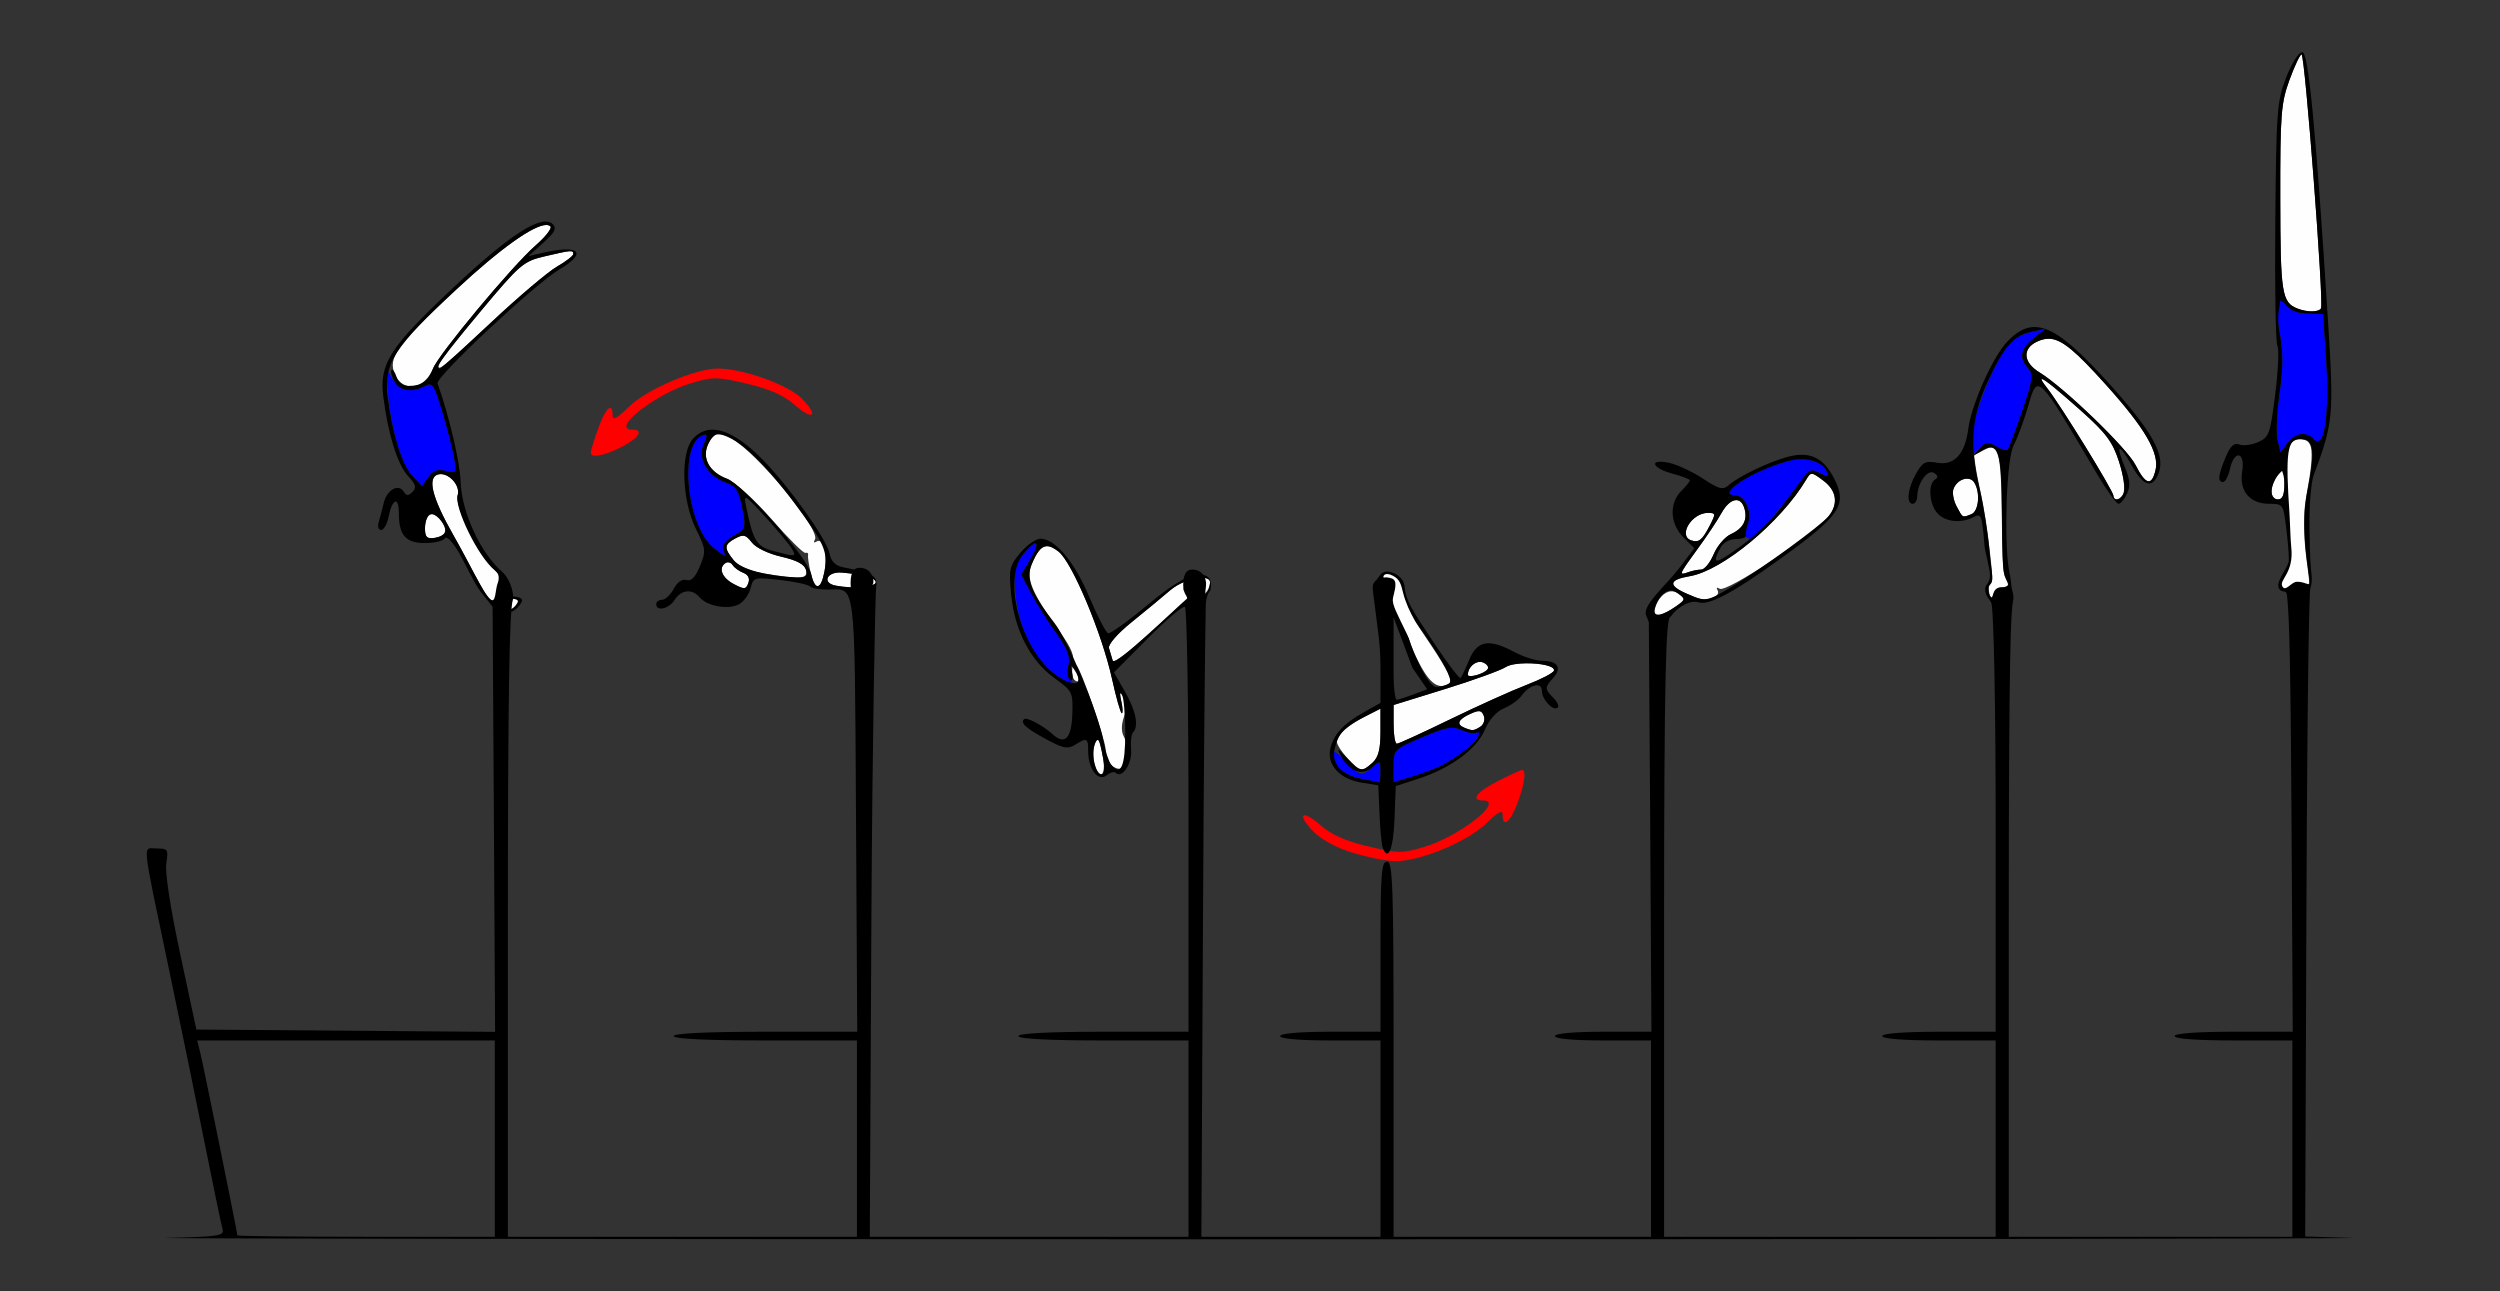 <?xml version="1.0" encoding="UTF-8" standalone="no"?>
<!-- Created with Inkscape (http://www.inkscape.org/) -->

<svg
   xmlns:dc="http://purl.org/dc/elements/1.1/"
   xmlns:cc="http://creativecommons.org/ns#"
   xmlns:rdf="http://www.w3.org/1999/02/22-rdf-syntax-ns#"
   xmlns:svg="http://www.w3.org/2000/svg"
   xmlns="http://www.w3.org/2000/svg"
   xmlns:sodipodi="http://sodipodi.sourceforge.net/DTD/sodipodi-0.dtd"
   xmlns:inkscape="http://www.inkscape.org/namespaces/inkscape"
   version="1.1"
   width="573"
   height="296"
   id="svg2"
   inkscape:version="0.91 r13725"
   sodipodi:docname="ub640102.svg">
  <rect width="100%" height="100%" fill="#333333" stroke="none"/>
  <sodipodi:namedview
     pagecolor="#bcbcbc"
     bordercolor="#666666"
     borderopacity="1"
     objecttolerance="10"
     gridtolerance="10"
     guidetolerance="10"
     inkscape:pageopacity="0"
     inkscape:pageshadow="2"
     inkscape:window-width="1528"
     inkscape:window-height="862"
     id="namedview11"
     showgrid="false"
     inkscape:zoom="1.5055328"
     inkscape:cx="305.17015"
     inkscape:cy="165.63905"
     inkscape:window-x="0"
     inkscape:window-y="0"
     inkscape:window-maximized="0"
     inkscape:current-layer="svg2" />
  <defs
     id="defs6" />
  <g
     id="g3368"
     transform="translate(1.0987258e-4,0.006)">
    <path
       style="color:#000000;clip-rule:nonzero;display:inline;overflow:visible;visibility:visible;opacity:1;isolation:auto;mix-blend-mode:normal;color-interpolation:sRGB;color-interpolation-filters:linearRGB;solid-color:#000000;solid-opacity:1;fill:#000000;fill-opacity:1;fill-rule:evenodd;stroke:none;stroke-width:3;stroke-linecap:round;stroke-linejoin:round;stroke-miterlimit:4;stroke-dasharray:none;stroke-dashoffset:0;stroke-opacity:1;color-rendering:auto;image-rendering:auto;shape-rendering:auto;text-rendering:auto;enable-background:accumulate"
       d="m 116.201,136.671 c 2.812,0 3.86,0.386 3.308,1.378 -0.551,0.992 -1.709,2.371 -3.198,2.316 -1.489,-0.055 -0.882,-3.474 -0.11,-3.694 z"
       id="path3352"
       inkscape:connector-curvature="0" />
    <path
       inkscape:connector-curvature="0"
       id="path3350"
       d="m 116.341,137.186 c 1.923,0 2.64,0.266 2.262,0.95 -0.377,0.684 -1.169,1.634 -2.187,1.596 -1.018,-0.038 -0.603,-2.395 -0.075,-2.547 z"
       style="color:#000000;clip-rule:nonzero;display:inline;overflow:visible;visibility:visible;opacity:1;isolation:auto;mix-blend-mode:normal;color-interpolation:sRGB;color-interpolation-filters:linearRGB;solid-color:#000000;solid-opacity:1;fill:#ffffff;fill-opacity:1;fill-rule:evenodd;stroke:none;stroke-width:3;stroke-linecap:round;stroke-linejoin:round;stroke-miterlimit:4;stroke-dasharray:none;stroke-dashoffset:0;stroke-opacity:1;color-rendering:auto;image-rendering:auto;shape-rendering:auto;text-rendering:auto;enable-background:accumulate" />
    <path
       style="fill:#fefefe"
       d="m 527.516,12.465 c -0.352,0 -1.6,2.635 -2.773,5.854 -1.935,5.306 -2.132,7.853 -2.104,27.25 0.032,21.754 0.347,23.748 3.969,25.156 2.235,0.869 4.817,0.845 5.369,-0.049 0.691,-1.119 -3.684,-58.211 -4.461,-58.211 z m -402.322,39.094 c -2.949,0.009 -10.563,5.433 -20.592,14.766 -13.772,12.816 -15.82,15.675 -14.035,19.592 1.872,4.109 6.823,3.272 8.693,-1.471 1.299,-3.295 18.138,-23.51 23.447,-28.148 2.309,-2.017 3.865,-4 3.459,-4.406 -0.224,-0.224 -0.551,-0.333 -0.973,-0.332 z m 5.227,6.021 c -0.881,0.072 -2.539,0.447 -5.641,1.178 -4.856,1.144 -5.636,1.816 -14.732,12.707 -5.283,6.325 -9.613,11.838 -9.623,12.25 -0.035,1.469 1.007,0.626 12.178,-9.855 6.217,-5.834 12.989,-11.571 15.047,-12.75 2.058,-1.179 3.746,-2.482 3.75,-2.895 0.005,-0.477 -0.098,-0.707 -0.979,-0.635 z m 339.389,20.055 c -0.952,-0.057 -1.866,0.178 -2.861,0.631 -3.481,1.586 -3.272,4.785 0.463,7.057 5.598,3.404 20.053,17.334 22.051,21.25 2.321,4.549 3.651,4.918 4.566,1.27 0.992,-3.952 -2.319,-9.659 -11.533,-19.877 -6.642,-7.366 -9.829,-10.159 -12.686,-10.33 z m -1.74,9.234 c -0.413,-0.093 -0.017,0.621 1.18,2.135 3.011,3.81 15.158,23.552 15.158,24.637 0,0.454 0.401,0.824 0.893,0.824 1.911,0 2.059,-3.476 0.371,-8.693 -1.466,-4.531 -2.948,-6.51 -8.764,-11.701 -5.215,-4.654 -8.15,-7.047 -8.838,-7.201 z M 164.574,99.559 c -0.986,0.06 -1.614,0.788 -2.293,2.279 -1.459,3.202 0.237,6.23 4.482,8.004 1.807,0.755 6.381,4.916 10.164,9.248 3.783,4.332 7.237,7.763 7.678,7.625 0.44,-0.138 0.714,0.087 0.609,0.5 -0.105,0.412 0.157,2.212 0.58,4 0.998,4.212 2.353,4.143 3.16,-0.162 0.755,-4.025 -0.235,-7.899 -1.775,-6.947 -0.632,0.39 -0.795,0.204 -0.393,-0.447 1.367,-2.212 -13.521,-20.23 -19.064,-23.072 -1.397,-0.716 -2.381,-1.074 -3.148,-1.027 z m 362.484,1.131 c -1.181,0.05 -2.322,0.713 -2.69,2.25 -0.352,1.468 -0.343,5.448 -0.133,9.17 0.103,1.827 0.29,4.771 0.379,6.506 0.089,1.735 0.07,4.148 0.173,5.755 0.236,3.676 0.27,4.694 -0.767,6.709 -0.403,0.784 -1.261,2.369 -1.261,2.591 0,0.457 0.541,1.325 1.373,1.522 0.793,0.188 3.536,-0.667 4.228,-0.859 1.054,-0.293 1.056,-0.304 0.58,-3.855 -0.662,-4.946 -0.817,-6.918 -0.812,-10.422 0.004,-3.51 0.099,-4.403 0.982,-9.299 0.771,-4.273 0.931,-7.531 0.426,-8.672 -0.41,-0.926 -0.854,-1.24 -1.947,-1.373 -0.186,-0.023 -0.363,-0.03 -0.531,-0.023 z m -70.635,1.904 c -0.148,-0.021 -0.303,-0.018 -0.463,0.01 -0.236,0.04 -0.904,0.335 -1.482,0.654 -0.579,0.319 -1.272,0.695 -1.541,0.834 -0.438,0.227 -0.484,0.29 -0.441,0.615 0.41,3.149 0.587,4.128 1.506,8.348 0.69,3.169 1.491,8.176 1.879,11.742 0.098,0.904 0.299,2.674 0.445,3.934 0.146,1.259 0.267,2.827 0.268,3.482 10e-4,1.169 -0.004,1.2 -0.379,1.666 -0.323,0.402 -0.381,0.57 -0.381,1.098 7.7e-4,0.736 0.186,1.482 0.438,1.766 0.247,0.278 0.338,0.187 0.549,-0.539 0.316,-1.086 0.931,-1.601 1.914,-1.602 0.661,-9.7e-4 1.306,-0.214 1.447,-0.479 0.101,-0.189 0.035,-0.432 -0.344,-1.258 -0.258,-0.563 -0.526,-1.365 -0.594,-1.785 -0.219,-1.361 -0.344,-4.855 -0.416,-11.625 -0.119,-11.27 -0.38,-14.457 -1.314,-16.068 -0.265,-0.457 -0.645,-0.731 -1.09,-0.793 z m 66.723,5.158 c -0.22,0.061 -0.554,0.472 -1.07,1.154 -0.808,1.068 -1.469,2.755 -1.469,3.75 0,0.995 0.675,1.809 1.5,1.809 1.072,0 1.491,-1.069 1.469,-3.75 -0.019,-2.196 -0.064,-3.065 -0.43,-2.963 z m -107.818,0.842 c -0.513,-0.031 -0.814,0.43 -1.365,1.355 -5.808,9.751 -19.187,20.842 -26.666,22.105 -4.815,0.814 -5.05,2.119 -0.717,4.002 3.787,1.646 4.074,1.688 6.162,0.887 0.867,-0.333 1.285,-1.077 0.928,-1.654 -0.371,-0.601 -0.17,-0.754 0.469,-0.359 1.566,0.968 21.224,-12.1 24.941,-16.58 2.324,-2.8 1.899,-5.902 -1.117,-8.156 -1.397,-1.044 -2.122,-1.568 -2.635,-1.6 z m -314.361,0.062 c -0.146,0.003 -0.289,0.019 -0.432,0.049 -2.731,0.569 -1.577,5.282 3.445,14.068 2.575,4.505 4.747,8.829 5.402,9.945 0.415,0.707 2.37,4.823 3.58,5.092 0.939,0.209 1.1,-3.352 1.848,-3.355 l 0.719,-1.422 -0.912,-1.182 c -3.884,-3.061 -10.57,-15.678 -9.723,-18.348 0.659,-2.077 -1.744,-4.895 -3.928,-4.848 z m 349.789,1.045 c -1.161,0.043 -2.467,0.905 -3.006,2.309 -0.336,0.875 -0.025,2.686 0.691,4.023 1.47,2.747 1.268,2.636 3.383,1.824 1.715,-0.658 2.114,-5.004 0.668,-7.287 -0.395,-0.624 -1.04,-0.895 -1.736,-0.869 z m -52.857,4.922 c -1.043,0.03 -2.29,1.061 -3.365,3.004 -0.937,1.693 -3.391,5.373 -5.453,8.18 -2.062,2.806 -3.75,5.295 -3.75,5.529 0,0.235 0.712,0.154 1.582,-0.18 0.87,-0.334 2.214,-0.607 2.986,-0.607 0.773,0 2.063,-1.574 2.867,-3.498 0.804,-1.924 2.584,-4.009 3.957,-4.635 2.87,-1.308 3.908,-3.344 3.062,-6.008 -0.389,-1.227 -1.076,-1.809 -1.887,-1.785 z m -6.471,2.926 c -3.67,0 -6.856,5.202 -3.848,6.281 1.757,0.63 2.546,0.014 4.283,-3.346 1.43,-2.765 1.405,-2.936 -0.436,-2.936 z m -292.377,0.303 c -0.949,0.016 -1.645,1.178 -1.645,3.242 0,2.008 0.435,2.447 2.172,2.191 2.716,-0.4 3.168,-1.782 1.361,-4.17 -0.658,-0.87 -1.319,-1.273 -1.889,-1.264 z m 71.141,4.936 c -0.441,0.023 -0.949,0.23 -1.629,0.594 -2.613,1.398 -2.679,2.218 -0.406,5.021 1.116,1.376 3.563,2.462 6.75,2.994 8.665,1.446 10.376,1.31 9.83,-0.777 -0.332,-1.27 -2.095,-2.214 -5.656,-3.029 -3.014,-0.69 -5.839,-2.057 -6.768,-3.273 -0.838,-1.097 -1.386,-1.568 -2.121,-1.529 z m 69.711,2.389 c -1.288,0.05 -2.292,1.381 -3.465,4.213 -1.337,3.229 5.5e-4,6.405 6.523,15.496 2.731,3.807 3.394,5.541 2.93,7.656 -0.356,1.622 -0.127,3.028 0.564,3.455 0.83,0.513 0.954,0.035 0.434,-1.656 -0.402,-1.306 -0.476,-2.139 -0.164,-1.85 1.113,1.033 6.682,17.154 6.682,19.344 0,1.227 0.546,2.776 1.213,3.443 0.667,0.667 1.679,1.06 2.25,0.873 1.416,-0.464 1.881,-5.247 0.713,-7.334 -0.603,-1.078 -0.598,-2.714 0.016,-4.473 0.654,-1.876 0.615,-3.356 -0.125,-4.576 -0.909,-1.499 -0.99,-1.34 -0.473,0.947 0.342,1.512 0.395,2.75 0.115,2.75 -0.279,0 -1.275,-3.487 -2.211,-7.75 -2.311,-10.52 -9.148,-26.828 -12.279,-29.291 -1.076,-0.846 -1.95,-1.278 -2.723,-1.248 z m -73.15,3.695 c -0.145,0.014 -0.286,0.058 -0.414,0.137 -1.78,1.1 -0.915,3.403 1.818,4.842 2.466,1.298 2.813,1.275 3.361,-0.219 0.39,-1.061 -0.027,-1.912 -1.148,-2.346 -0.968,-0.374 -2.06,-1.168 -2.43,-1.766 -0.277,-0.448 -0.751,-0.689 -1.188,-0.648 z m 25.635,2.336 c -2.99,0.033 -3.938,2.425 -0.848,3.016 4.405,0.842 9.189,0.208 9.189,-0.768 0,-1.03 -2.866,-1.776 -7.717,-2.223 -0.217,-0.02 -0.426,-0.028 -0.625,-0.025 z m 82.9,1.221 c -2.029,0.074 -5.107,1.156 -7.096,2.871 -1.807,1.558 -5.789,4.849 -8.848,7.314 -3.192,2.572 -5.394,5.094 -5.17,5.918 0.215,0.789 0.598,2.081 0.852,2.871 0.525,1.638 15.657,-13.208 17.502,-14.293 1.121,-0.659 1.566,-0.951 2.941,-0.951 1.375,0 1.877,-2.143 1.877,-2.693 0,-0.763 -0.841,-1.081 -2.059,-1.037 z m 107.764,3.092 c -1.606,0.063 -3.161,1.746 -3.766,4.059 -0.627,2.397 1.775,1.548 4.881,-0.627 2.166,-1.517 2.189,-1.665 0.475,-2.918 -0.514,-0.376 -1.054,-0.535 -1.59,-0.514 z m -60.314,5.586 c -0.309,-0.019 -0.472,0.345 -0.604,0.98 -0.265,1.283 0.81,5.054 2.389,8.379 2.747,5.786 4.932,7.894 7.615,6.189 0.85,-0.54 -0.328,-3.045 -4.086,-8.709 -3.257,-4.908 -4.635,-6.798 -5.314,-6.84 z m 16.559,10.59 c -1.364,-0.059 -2.836,1.335 -2.873,2.926 -0.021,0.907 3.888,-0.192 4.562,-1.283 0.301,-0.487 -0.2,-1.174 -1.115,-1.525 -0.186,-0.071 -0.379,-0.109 -0.574,-0.117 z m 10.533,0.322 c -1.941,0.018 -3.805,0.287 -4.725,0.875 -1.208,0.772 -7.485,3.041 -13.947,5.043 l -11.75,3.641 0,4.445 c 0,2.444 0.338,4.441 0.75,4.436 0.412,-0.005 5.925,-2.528 12.25,-5.605 6.325,-3.077 14.183,-6.619 17.461,-7.871 3.278,-1.252 6.106,-2.716 6.285,-3.254 0.356,-1.068 -3.09,-1.739 -6.324,-1.709 z m -33.422,10.396 -3.25,1.646 c -4.14,2.097 -6.75,4.384 -6.75,5.914 0,0.659 1.104,2.388 2.453,3.844 2.879,3.106 3.301,3.18 5.719,0.992 1.339,-1.212 1.828,-3.092 1.828,-7.025 z m 22.705,0.582 c -0.46,-0.064 -1.121,0.158 -2.172,0.637 -2.77,1.262 -3.225,2.386 -1.283,3.17 1.831,0.739 2.112,0.72 3.646,-0.252 0.768,-0.486 1.12,-1.601 0.783,-2.479 -0.254,-0.662 -0.514,-1.012 -0.975,-1.076 z m -87.613,6.447 c -0.68,0.181 -1.18,3.53 -0.68,5.523 1.023,4.074 2.766,2.983 2,-1.252 -0.373,-2.062 -0.832,-3.926 -1.021,-4.143 -0.102,-0.117 -0.202,-0.155 -0.299,-0.129 z"
       id="path2997"
       inkscape:connector-curvature="0"
       sodipodi:nodetypes="sssssssssssssssscsscssssssssscsssssssssscsssssscsscssscsscsscscssccscsccsssccccssccssssccscscsssscccssscccsccssssccssscsssscsssscsssccssssssccssssscsssccssssscccssccccsscscsscsssscsssssscssssscccsssccssssscccssssccsscssssscsssscs" />
    <path
       d="m 309.869,195.399 c -3.696,-1.151 -7.158,-3.049 -8.927,-4.896 -3.902,-4.073 -2.469,-5.064 1.845,-1.276 2.403,2.11 5.683,3.554 10.821,4.766 6.876,1.621 7.741,1.628 12.835,0.106 8.135,-2.431 18.519,-10.633 13.463,-10.633 -2.965,0 -1.408,-2.013 3.467,-4.483 2.732,-1.384 5.207,-2.517 5.5,-2.517 1.018,0 0.524,3.457 -1.103,7.717 -1.665,4.359 -3.364,5.663 -3.364,2.58 0,-1.257 -0.983,-0.745 -3.75,1.954 -4.341,4.233 -15.424,8.796 -21.023,8.656 -2.05,-0.051 -6.444,-0.939 -9.764,-1.973 z M 135.401,103.715 c -0.003,-0.412 0.761,-2.888 1.698,-5.5 1.707,-4.762 3.307,-6.236 3.307,-3.047 0,1.257 0.983,0.745 3.75,-1.954 4.079,-3.978 15.213,-8.749 20.415,-8.749 5.778,0 16.252,3.782 19.307,6.971 3.896,4.067 2.456,5.051 -1.853,1.268 -2.403,-2.11 -5.683,-3.554 -10.821,-4.766 -6.876,-1.621 -7.741,-1.628 -12.835,-0.106 -8.135,2.431 -18.519,10.633 -13.463,10.633 2.745,0 1.549,1.934 -2.46,3.98 -4.054,2.068 -7.036,2.606 -7.045,1.27 z"
       id="path2993"
       style="fill:#fe0000"
       inkscape:connector-curvature="0" />
    <path
       d="m 311.988,178.48 c -3.901,-0.752 -6.582,-3.119 -6.582,-5.812 0,-0.831 1.197,-0.133 2.901,1.691 3.348,3.584 3.797,3.688 6.27,1.451 1.728,-1.564 1.829,-1.509 1.829,1 0,1.46 -0.113,2.603 -0.25,2.54 -0.138,-0.063 -2.013,-0.455 -4.168,-0.87 z m 7.418,-2.963 c 0,-3.671 0.141,-3.812 6.554,-6.538 5.522,-2.347 6.952,-2.605 9.075,-1.637 1.386,0.632 2.932,0.894 3.434,0.584 2.127,-1.314 -0.395,2.407 -2.862,4.225 -3.914,2.883 -6.736,4.27 -11.755,5.781 l -4.446,1.338 z m -77.362,-20.783 c -4.992,-3.552 -8.57,-10.704 -9.29,-18.569 -0.491,-5.372 -0.276,-6.567 1.615,-8.95 3.131,-3.946 4.348,-3.392 1.849,0.843 l -2.12,3.593 2.15,4.157 c 1.182,2.286 3.753,6.382 5.713,9.102 2.628,3.647 3.405,5.575 2.961,7.346 -0.331,1.32 -0.078,3.032 0.563,3.805 1.711,2.062 0.86,1.734 -3.441,-1.327 z M 163.695,125.693 c -6.384,-4.989 -8.237,-24.102 -2.52,-25.989 1.004,-0.331 1.026,0.115 0.108,2.13 -1.468,3.222 0.897,7.308 5.075,8.764 2.315,0.807 2.969,1.812 3.749,5.755 0.918,4.644 0.862,4.825 -1.981,6.457 -1.873,1.075 -2.72,2.214 -2.355,3.167 0.709,1.847 0.638,1.838 -2.077,-0.284 z m 236.337,-2.776 c -0.347,-0.347 -0.151,-1.529 0.436,-2.627 1.315,-2.457 -0.348,-6.742 -2.617,-6.742 -4.827,0 3.552,-5.555 11.809,-7.829 4.155,-1.144 8.114,-0.061 9.092,2.487 0.434,1.131 0.129,1.172 -1.644,0.223 -1.855,-0.993 -2.406,-0.839 -3.728,1.041 -3.596,5.116 -11.184,14.078 -11.92,14.078 -0.438,0 -1.081,-0.284 -1.428,-0.631 z M 94.512,109.078 c -2.54,-2.704 -4.8,-10.375 -5.63,-19.113 -0.556,-5.846 -0.53,-5.929 1.009,-3.25 1.655,2.881 4.273,3.485 7.536,1.739 1.702,-0.911 2.1,-0.301 4.022,6.151 1.173,3.939 2.381,8.693 2.685,10.565 0.525,3.232 0.426,3.371 -1.975,2.768 -1.886,-0.473 -2.894,-0.11 -3.976,1.435 l -1.449,2.069 z M 451.971,99.427 c 0.769,-6.089 6.097,-18.556 9.032,-21.134 1.047,-0.92 3.254,-1.963 4.904,-2.318 l 3,-0.646 -2.75,2.152 c -3.061,2.395 -3.467,4.535 -1.312,6.916 1.259,1.391 1.088,2.619 -1.368,9.863 -1.543,4.551 -3.046,8.515 -3.34,8.81 -0.294,0.294 -1.453,-0.039 -2.576,-0.74 -1.734,-1.083 -2.361,-0.986 -4.16,0.642 l -2.118,1.917 z m 70.054,1.561 c -0.382,-1.52 -0.183,-6.378 0.442,-10.795 0.857,-6.058 0.849,-9.588 -0.033,-14.374 -1.241,-6.735 -0.672,-8.894 1.546,-5.862 0.848,1.159 2.674,1.876 4.908,1.927 l 3.558,0.081 0.692,10.117 c 0.691,10.094 0.051,17.907 -1.546,18.894 -0.464,0.287 -1.156,0.475 -1.501,-0.084 -1.075,-1.739 -4.297,-1.528 -5.869,0.717 l -1.502,2.144 -0.694,-2.765 z"
       id="path2991"
       style="fill:#0000fe"
       inkscape:connector-curvature="0"
       sodipodi:nodetypes="ssssscssssssscssssscssscssssssssscssssssscsssssssscsssscsssssscscsssscssssccc" />
    <path
       style="fill:#000000"
       d="m 527.655,11.965 c -0.812,0 -2.393,2.494 -3.672,5.795 -2.103,5.428 -2.259,7.516 -2.488,33.057 -0.134,14.994 0.084,27.793 0.486,28.443 0.402,0.65 0.178,5.614 -0.498,11.029 -1.148,9.198 -1.405,9.923 -3.912,11.033 -1.476,0.653 -3.423,0.904 -4.328,0.557 -1.216,-0.467 -2.036,0.302 -3.141,2.945 -1.721,4.119 -1.876,5.641 -0.574,5.641 0.506,0 1.218,-1.35 1.58,-3 0.976,-4.444 3.531,-3.967 2.803,0.523 -0.736,4.533 1.711,7.477 6.213,7.477 3.12,0 3.222,0.14 3.836,5.25 0.347,2.888 0.636,5.615 0.641,7.568 0.005,1.952 -3.603,5.339 -2.03,6.912 0.649,0.649 1.449,-0.043 1.597,1.181 0.587,4.84 0.853,18.743 1.032,49.638 l 0.293,50.451 -13.543,0 c -8.362,0 -13.543,0.383 -13.543,1 0,0.617 5.167,1 13.5,1 l 13.5,0 0,22.5 0,22.5 -32.5,0 -32.5,0 0,-71.777 c 0,-63.974 0.503,-71.414 0.967,-73.839 0.348,-1.819 -0.287,-2.093 -0.409,-3.972 -0.084,-1.296 -0.377,-2.353 -0.581,-3.653 -1.018,-6.488 -0.58,-24.939 1.181,-28.259 0.875,-1.65 2.355,-5.653 3.287,-8.895 2.184,-7.594 2.067,-7.708 15.834,15.645 2.189,3.712 4.38,6.75 4.871,6.75 0.491,0 1.371,-1.05 1.955,-2.332 0.808,-1.773 0.679,-3.246 -0.535,-6.152 -2.221,-5.316 -1.269,-5.51 1.592,-0.324 2.738,4.963 4.874,5.492 6.26,1.551 1.433,-4.076 -1.672,-9.53 -11.781,-20.699 C 476.713,80.51 472.367,76.649 468.812,75.4 l -2.656,2.08 c -3.061,2.395 -3.467,4.535 -1.312,6.916 1.259,1.391 1.089,2.619 -1.367,9.863 -1.543,4.551 -3.046,8.514 -3.34,8.809 -0.294,0.294 -1.473,-0.049 -2.617,-0.764 -1.781,-1.112 -2.336,-1.036 -3.848,0.541 -1.702,1.775 -1.685,1.794 0.459,0.506 4.005,-2.406 4.665,-0.269 4.746,15.354 0.042,8.19 0.14,11.758 0.62,13.338 0.408,1.156 1.308,1.923 0.456,2.384 -0.809,0.428 -1.717,-0.081 -2.487,0.657 -0.71,0.681 -0.657,1.995 -0.972,1.938 -0.664,-0.119 -0.945,-2.46 -0.64,-2.765 1.365,-1.365 0.636,-2.179 0.177,-7.542 -0.364,-4.263 -1.406,-10.9 -2.314,-14.75 -2.402,-10.177 -1.886,-16.397 2.062,-24.873 3.702,-7.947 5.725,-10.169 10.127,-11.117 l 2.809,-0.605 c -3.238,-1.097 -5.826,-0.019 -8.65,2.93 -3.314,3.459 -8.231,14.46 -8.938,19.994 -0.74,5.802 -3.229,8.485 -7.189,7.75 -2.611,-0.485 -3.274,-0.136 -4.781,2.512 -1.927,3.385 -2.31,6.91 -0.75,6.91 0.55,0 1.016,-0.787 1.035,-1.75 0.062,-3.058 2.355,-6.244 3.834,-5.33 0.939,0.58 1.011,1.036 0.238,1.514 -1.66,1.026 -1.333,5.661 0.547,7.738 1.82,2.011 5.453,2.376 8.326,0.838 1.705,-0.912 1.9,-0.383 2.48,6.75 0.105,1.291 1.269,5.103 1.231,6.753 -0.047,1.995 -1.295,1.846 -1.079,3.455 0.194,1.447 1.259,2.127 1.433,2.888 0.534,2.346 0.955,23.977 0.955,50.588 l 0,47.557 -13,0 c -8,0 -13,0.385 -13,1 0,0.615 5,1 13,1 l 13,0 0,22.5 0,22.5 -38,0 -38,0 0,-71 c 0,-59.327 0.483,-70.277 1.365,-71 0.481,-0.394 0.474,-0.847 1.92,-1.985 1.7,-1.338 3.348,-1.841 4.664,-1.424 2.341,0.743 7.852,-2.187 18.475,-9.828 13.969,-10.048 15.643,-12.517 12.574,-18.533 -2.492,-4.885 -5.691,-6.366 -10.744,-4.977 -4.418,1.215 -11.111,4.435 -13.408,6.447 -1.365,1.196 -2.177,0.991 -6,-1.51 -2.432,-1.591 -5.884,-3.2 -7.672,-3.578 -4.757,-1.006 -4.098,1.165 0.75,2.471 2.2,0.592 4,1.285 4,1.539 0,0.254 -0.9,1.361 -2,2.461 -2.801,2.801 -2.576,7.516 0.506,10.598 l 2.506,2.506 -3.572,4.682 c -2.893,3.789 -7.822,7.865 -7.586,10.376 l 0.722,1.875 0.301,42.831 0.301,51.049 -11.051,0 c -6.701,0 -11.051,0.394 -11.051,1 0,0.606 4.333,1 11,1 l 11,0 0,22.5 0,22.5 -29.5,0 -29.5,0 0,-43 c 0,-37.556 -0.19,-43 -1.5,-43 -1.282,0 -1.5,2.833 -1.5,19.5 l 0,19.5 -11.5,0 c -7,0 -11.5,0.391 -11.5,1 0,0.609 4.5,1 11.5,1 l 11.5,0 0,22.5 0,22.5 -20.525,0 -20.525,0 0.371,-73.25 c 0.165,-32.583 0.426,-61.11 0.637,-71.557 0.05,-2.47 1.078,-3.371 1.078,-3.371 0.335,-2.073 -0.037,-3.373 -2.186,-3.623 -1.978,-0.23 -5.519,1.363 -11.939,6.73 -4.625,3.867 -8.828,6.901 -9.338,6.742 -0.51,-0.159 -2.432,-3.863 -4.271,-8.23 -3.43,-8.144 -7.855,-13.441 -11.229,-13.441 -1.042,0 -3.115,1.452 -4.607,3.225 -2.501,2.972 -2.667,3.71 -2.131,9.449 0.767,8.213 4.42,15.308 9.912,19.252 4.177,3 4.286,3.222 4.119,8.328 -0.181,5.538 -1.751,7.112 -4.533,4.547 -2.166,-1.996 -5.968,-3.997 -6.529,-3.436 -0.89,0.89 0.431,2.079 5.125,4.619 3.86,2.089 4.907,2.288 6.568,1.25 2.764,-1.726 3.004,-1.6 3.004,1.574 0,4.002 2.336,6.988 4.234,5.412 0.798,-0.662 1.735,-0.917 2.084,-0.568 1.432,1.432 3.796,-2.105 3.523,-5.271 -0.155,-1.8 0.041,-3.598 0.438,-3.994 1.378,-1.378 0.682,-4.913 -1.836,-9.318 l -2.535,-4.432 7.723,-7.768 c 4.247,-4.272 8.092,-7.54 8.545,-7.26 0.453,0.28 0.824,22.307 0.824,48.949 l 0,48.441 -19.5,0 c -12.333,0 -19.5,0.368 -19.5,1 0,0.632 7.167,1 19.5,1 l 19.5,0 0,22.5 0,22.5 -36.525,0 -36.525,0 0.371,-73.25 c 0.204,-40.288 0.875,-74.385 1.098,-75.736 0.418,-2.54 -0.917,-3.14 -7.541,-4.463 -1.863,-0.372 -2.789,-1.324 -3.199,-3.287 -0.668,-3.201 -8.914,-14.802 -14.994,-21.094 -7.082,-7.329 -12.665,-9.063 -16.279,-5.059 -2.896,3.209 -2.537,14.117 0.68,20.615 2.304,4.655 2.354,5.121 0.926,8.582 -1.048,2.538 -1.992,3.508 -3.084,3.164 -0.979,-0.308 -2.084,0.454 -2.92,2.016 -0.739,1.381 -1.944,2.512 -2.676,2.512 -0.732,0 -1.33,0.45 -1.33,1 0,1.763 2.941,1.068 4.232,-1 1.464,-2.344 4.028,-2.597 5.715,-0.564 1.683,2.028 6.561,2.9 8.982,1.604 1.126,-0.602 2.338,-2.26 2.695,-3.682 0.634,-2.527 0.785,-2.569 6.762,-1.902 3.362,0.375 6.503,1.064 6.98,1.531 0.477,0.467 2.23,0.642 3.971,0.66 6.386,0.068 6.133,-3.703 6.447,51.316 l 0.285,50.037 -21.035,0 c -13.357,0 -21.035,0.365 -21.035,1 0,0.635 7.667,1 21,1 l 21,0 0,22.5 0,22.5 -40,0 -40,0 0,-71.35 c 0,-50.944 0.326,-72.29 1.143,-74.631 0.354,-1.014 -0.468,-4.685 -2.432,-6.398 -5.009,-4.371 -9.315,-13.711 -9.545,-20.701 -0.147,-4.466 -2.552,-14.731 -5.279,-22.525 -0.507,-1.45 22.368,-22.852 27.906,-26.109 6.531,-3.841 4.692,-5.76 -3.682,-3.842 l -3.389,0.777 3.389,-3.043 c 2.644,-2.374 3.125,-3.311 2.189,-4.26 -2.395,-2.429 -9.704,2.225 -22.787,14.51 -14.681,13.785 -17.012,17.427 -16.055,25.088 1.062,8.501 3.274,15.573 5.67,18.123 1.775,1.889 1.987,2.646 1.016,3.617 -0.971,0.971 -1.392,0.962 -2.016,-0.047 -1.193,-1.93 -3.866,-0.408 -4.586,2.613 -0.351,1.473 -0.872,3.465 -1.158,4.428 -0.286,0.963 -0.029,1.75 0.572,1.75 0.601,0 1.365,-1.358 1.697,-3.02 0.831,-4.155 2.346,-4.783 2.346,-0.973 0,5.171 1.558,6.992 5.977,6.992 2.148,0 4.209,-0.491 4.58,-1.092 0.39,-0.631 1.742,0.741 3.201,3.25 1.389,2.388 3.653,7.291 4.969,8.941 l 2.773,3.48 0.285,47.498 0.285,49.949 -34.234,-0.264 -34.234,-0.264 -3.717,-17.379 c -2.265,-10.593 -3.503,-18.696 -3.17,-20.75 0.51,-3.145 0.363,-3.371 -2.215,-3.371 -3.269,0 -3.567,-2.83 2.996,28.5 2.535,12.1 6.182,29.875 8.105,39.5 1.923,9.625 3.726,18.274 4.006,19.221 0.46,1.556 -0.762,1.75 -12.799,2.031 -7.319,0.171 104.816,0.315 249.191,0.318 144.375,0.003 257.651,-0.139 251.725,-0.316 l -10.775,-0.322 0.275,-73.312 c 0.234,-62.304 0.745,-72.721 0.817,-74.65 0.031,-0.824 0.604,-1.376 0.348,-3.905 -0.175,-1.725 -0.353,-2.571 -0.467,-10.682 -0.069,-4.946 0.37,-10.318 0.975,-11.938 4.461,-11.949 4.636,-13.75 3.34,-34.33 -2.877,-45.686 -4.603,-63.169 -5.988,-62.615 z m -58.94,63.404 c 0.033,0.011 0.065,0.02 0.098,0.031 l 0.094,-0.072 z m 58.801,-62.904 c 0.777,0 5.152,57.092 4.461,58.211 -0.553,0.894 -3.134,0.918 -5.369,0.049 -3.621,-1.408 -3.936,-3.402 -3.969,-25.156 -0.029,-19.397 0.169,-21.944 2.104,-27.25 1.174,-3.219 2.421,-5.854 2.773,-5.854 z m -402.323,39.094 c 0.421,-0.001 0.748,0.108 0.973,0.332 0.406,0.406 -1.15,2.389 -3.459,4.406 -5.309,4.639 -22.148,24.854 -23.447,28.148 -1.165,2.953 -2.592,3.983 -5.537,4.004 -1.339,0.009 -2.436,-0.785 -2.84,-2.059 -0.362,-1.141 -0.879,-1.855 -1.148,-1.586 -0.269,0.269 0.013,1.427 0.627,2.574 1.206,2.254 4.052,2.688 7.064,1.076 1.702,-0.911 2.1,-0.302 4.021,6.15 1.173,3.939 2.382,8.693 2.686,10.564 0.525,3.232 0.426,3.372 -1.975,2.77 -1.886,-0.473 -2.893,-0.111 -3.975,1.434 l -1.449,2.07 -2.223,-2.365 c -2.375,-2.528 -4.587,-9.621 -5.646,-18.098 -0.955,-7.647 1.363,-11.28 15.729,-24.648 10.035,-9.339 17.651,-14.765 20.6,-14.773 z m 5.227,6.021 c 0.881,-0.072 0.984,0.158 0.979,0.635 -0.004,0.412 -1.692,1.716 -3.75,2.895 -2.058,1.179 -8.83,6.916 -15.047,12.75 -6.217,5.834 -11.505,10.605 -11.75,10.605 -1.334,0 0.487,-2.573 9.195,-13 9.097,-10.891 9.877,-11.563 14.732,-12.707 3.102,-0.731 4.76,-1.106 5.641,-1.178 z m 391.967,11.037 c -0.367,-0.037 0.899,0.392 1.592,1.34 0.848,1.159 2.672,1.877 4.906,1.928 l 3.559,0.08 0.693,10.117 c 0.692,10.094 0.051,17.907 -1.547,18.895 -0.464,0.287 -1.127,0.065 -1.473,-0.494 -0.345,-0.559 -1.475,-1.018 -2.512,-1.018 -1.036,0 -2.561,0.965 -3.387,2.145 l -1.502,2.143 -0.693,-2.764 c -0.381,-1.521 -0.183,-6.378 0.441,-10.795 0.857,-6.058 0.849,-9.589 -0.033,-14.375 -0.853,-4.63 0.763,-7.12 -0.045,-7.201 z m -52.579,9.018 c 2.857,0.171 6.044,2.964 12.686,10.33 9.214,10.218 12.525,15.925 11.533,19.877 -0.916,3.649 -2.245,3.28 -4.566,-1.27 -1.998,-3.916 -16.453,-17.846 -22.051,-21.25 -3.735,-2.272 -3.944,-5.47 -0.463,-7.057 0.995,-0.453 1.909,-0.688 2.861,-0.631 z m -1.74,9.234 c 0.688,0.155 3.623,2.547 8.838,7.201 5.816,5.191 7.298,7.17 8.764,11.701 0.971,3 1.486,6.183 1.145,7.074 -0.642,1.673 -2.408,2.256 -2.408,0.795 0,-1.084 -12.147,-20.827 -15.158,-24.637 -1.197,-1.514 -1.593,-2.227 -1.18,-2.135 z M 164.451,99.465 c 3.705,0 10.139,5.776 17.605,15.801 6.885,9.244 7.758,11.21 6.93,15.623 -0.806,4.298 -2.189,4.634 -3.045,0.738 -0.862,-3.924 -15.619,-20.647 -19.377,-21.957 -3.942,-1.374 -5.733,-4.649 -4.283,-7.832 0.595,-1.305 1.572,-2.373 2.17,-2.373 z m -2.705,0.148 c 0.387,0.08 0.226,0.709 -0.463,2.221 -1.468,3.222 0.899,7.309 5.076,8.766 2.315,0.807 2.968,1.81 3.748,5.754 0.918,4.644 0.863,4.825 -1.98,6.457 -1.873,1.075 -2.719,2.215 -2.354,3.168 0.709,1.847 0.637,1.837 -2.078,-0.285 -6.384,-4.989 -8.237,-24.102 -2.52,-25.988 0.251,-0.083 0.441,-0.119 0.57,-0.092 z m 365.524,0.982 c 0.206,0.006 0.425,0.026 0.656,0.059 2.461,0.35 2.656,3.187 0.852,12.311 -1.425,7.203 -0.035,15.403 0.309,18.006 0.125,0.943 0.321,2.258 0.321,2.675 0,0.754 -1.28,-0.409 -3.022,-0.305 -1.244,0.075 -2.541,2.334 -3.253,1.106 -0.902,-1.553 2.69,-3.024 2.023,-8.998 -0.198,-1.773 -0.261,-5.545 -0.392,-7.485 -0.961,-14.2 -0.59,-17.452 2.506,-17.369 z m -114.572,4.671 c 2.912,-0.059 5.321,1.028 6.055,2.939 0.433,1.128 0.13,1.172 -1.627,0.232 -1.819,-0.974 -2.409,-0.827 -3.729,0.93 -0.862,1.147 -3.126,4.189 -5.031,6.76 -1.905,2.57 -5.823,6.416 -8.707,8.547 -6.576,4.858 -7.539,5.006 -5.293,0.809 0.594,-1.109 2.087,-1.936 3.5,-1.936 1.356,0 2.377,-0.338 2.268,-0.75 -0.109,-0.412 0.14,-1.744 0.555,-2.961 0.89,-2.614 -0.8,-6.289 -2.893,-6.289 -4.776,0 3.667,-5.571 11.865,-7.828 1.039,-0.286 2.066,-0.434 3.037,-0.453 z m 110.449,2.485 c -0.38,0 0.411,0.767 0.43,2.963 0.023,2.681 -0.396,3.75 -1.469,3.75 -1.916,0 -1.933,-3.044 -0.031,-5.559 0.516,-0.682 1.298,-1.154 1.07,-1.154 z m -107.818,0.841 c 0.513,0.031 1.236,0.555 2.633,1.6 3.017,2.255 3.443,5.358 1.119,8.158 -1.753,2.113 -15.139,11.889 -21.668,15.826 -6.305,3.802 -6.38,3.816 -10.832,1.881 -4.333,-1.883 -4.098,-3.19 0.717,-4.004 7.479,-1.264 20.856,-12.355 26.664,-22.105 0.551,-0.925 0.854,-1.387 1.367,-1.355 z m -314.362,0.064 c 2.184,-0.048 4.587,2.771 3.928,4.848 -0.847,2.67 4.664,14.171 8.549,17.232 1.043,0.738 1.025,1.987 0.547,3.166 -0.442,1.227 -0.359,4.437 -1.535,3.5 -1.711,-1.363 -4.903,-8.38 -8.475,-14.629 -5.022,-8.786 -6.176,-13.5 -3.445,-14.068 0.143,-0.03 0.286,-0.046 0.432,-0.049 z m 349.789,1.045 c 0.696,-0.026 1.341,0.245 1.736,0.869 1.446,2.283 1.047,6.629 -0.668,7.287 -2.115,0.812 -1.913,0.923 -3.383,-1.824 -0.716,-1.338 -1.027,-3.149 -0.691,-4.023 0.539,-1.404 1.845,-2.266 3.006,-2.309 z m -279.744,4.438 c 0.481,0.096 1.73,1.415 4.396,4.326 2.771,3.025 5.494,6.287 6.053,7.25 1.126,1.942 1.004,1.958 -4.256,0.559 -3.808,-1.013 -4.613,-2.346 -6.227,-10.309 -0.25,-1.235 -0.341,-1.901 0.033,-1.826 z m 226.885,0.483 c 0.811,-0.024 1.499,0.558 1.889,1.785 0.846,2.664 -0.192,4.7 -3.062,6.008 -1.373,0.626 -3.153,2.711 -3.957,4.635 -0.804,1.924 -2.095,3.498 -2.867,3.498 -0.773,0 -2.116,0.274 -2.986,0.607 -2.237,0.859 -2.046,0.385 2.168,-5.348 2.062,-2.806 4.516,-6.489 5.453,-8.182 1.075,-1.943 2.321,-2.974 3.363,-3.004 z m -6.469,2.926 c 1.84,0 1.865,0.172 0.436,2.938 -1.737,3.36 -2.526,3.974 -4.283,3.344 -3.009,-1.079 0.178,-6.281 3.848,-6.281 z m -292.442,0.274 c 1.335,0.144 3.461,2.776 3.059,4.143 -0.162,0.55 -1.272,1.145 -2.467,1.32 -1.737,0.256 -2.172,-0.183 -2.172,-2.191 0,-1.381 0.48,-2.807 1.066,-3.17 0.149,-0.092 0.323,-0.122 0.514,-0.102 z m 71.205,4.965 c 0.735,-0.039 1.283,0.432 2.121,1.529 0.928,1.216 3.754,2.583 6.768,3.273 3.561,0.815 5.324,1.759 5.656,3.029 0.385,1.47 -0.058,1.822 -2.174,1.729 -6.936,-0.307 -12.747,-1.899 -14.406,-3.945 -2.273,-2.804 -2.206,-3.623 0.406,-5.021 0.68,-0.364 1.188,-0.57 1.629,-0.594 z m 67.037,1.764 c 0.625,-0.093 0.396,1.126 -1.01,3.508 l -2.121,3.594 2.15,4.156 c 1.182,2.286 3.745,6.37 5.695,9.076 2.748,3.812 3.413,5.538 2.947,7.656 -0.33,1.504 -0.168,3.002 0.363,3.33 0.557,0.344 0.764,-0.356 0.49,-1.654 -0.436,-2.063 -0.377,-2.096 0.697,-0.404 2.073,3.264 -0.396,3.77 -4.42,0.906 -7.822,-5.566 -12.297,-21.65 -7.652,-27.504 1.37,-1.727 2.373,-2.592 2.859,-2.664 z m 2.674,0.625 c 0.773,-0.03 1.647,0.402 2.723,1.248 3.132,2.463 9.969,18.771 12.279,29.291 0.936,4.263 1.932,7.75 2.211,7.75 0.279,0 0.22,-1.238 -0.131,-2.75 -0.351,-1.512 -0.289,-2.229 0.141,-1.594 0.429,0.635 0.781,4.646 0.781,8.914 0,7.662 -1.029,9.969 -3.219,7.213 -0.561,-0.706 -1.338,-3.043 -1.727,-5.193 -1.171,-6.49 -8.09,-23.212 -11.285,-27.277 -5.263,-6.696 -6.597,-10.105 -5.24,-13.381 1.175,-2.836 2.179,-4.17 3.467,-4.221 z m -73.15,3.695 c 0.436,-0.041 0.911,0.2 1.188,0.648 0.369,0.598 1.462,1.392 2.43,1.766 1.121,0.433 1.538,1.284 1.148,2.346 -0.548,1.493 -0.895,1.517 -3.361,0.219 -2.734,-1.439 -3.598,-3.742 -1.818,-4.842 0.128,-0.079 0.269,-0.123 0.414,-0.137 z m 148.85,3.912 c -1.397,1.397 -1.057,1.254 -0.461,6.379 0.574,4.936 1.266,8.156 1.266,14.146 l 0,7.789 -3.803,2.137 c -4.696,2.639 -6.851,4.967 -7.682,8.295 -0.91,3.647 2.14,7.033 7.047,7.826 l 3.938,0.637 0.273,6.486 c 0.151,3.568 0.474,7.049 0.719,7.736 1.208,3.394 2.453,0.458 2.715,-6.4 l 0.293,-7.65 5.236,-1.705 c 7.374,-2.4 13.318,-6.788 15.189,-11.217 0.964,-2.28 2.655,-4.176 4.363,-4.889 1.534,-0.64 3.334,-1.919 4,-2.842 1.915,-2.656 4.711,-3.33 4.711,-1.137 0,1.99 2.666,4.758 3.643,3.781 0.327,-0.327 -0.133,-1.324 -1.023,-2.215 -2.008,-2.008 -2.01,-2.387 -0.021,-4.584 2.045,-2.26 1.029,-3.893 -2.422,-3.893 -1.488,0 -4.385,-0.9 -6.438,-2 -5.862,-3.142 -8.555,-2.688 -10.395,1.75 -0.855,2.062 -1.745,3.952 -1.979,4.197 -0.233,0.245 -2.912,-3.23 -6.078,-8 -5.257,-7.921 -6.488,-9.795 -6.773,-13.033 -0.189,-2.14 -2.652,-3.525 -4.261,-3.37 -1.285,0.186 -1.466,1.142 -2.058,1.775 z m -123.215,-1.576 c 0.199,-0.002 0.408,0.005 0.625,0.025 4.85,0.447 7.717,1.192 7.717,2.223 0,0.976 -4.784,1.609 -9.189,0.768 -3.09,-0.59 -2.142,-2.982 0.848,-3.016 z m 125.488,0.365 c 0.335,-0.015 0.79,0.086 1.385,0.395 1.585,0.822 1.819,1.879 2.348,3.992 0.528,2.114 1.586,4.402 2.701,6.34 0.027,0.046 0.09,0.148 0.119,0.197 0.838,1.09 1.979,2.749 3.617,5.215 3.762,5.662 4.942,8.403 4.092,8.943 -0.677,0.43 -2.003,0.787 -2.947,0.795 -1.664,0.015 -5.018,-6.785 -6.443,-11.584 -2.612,-5.394 -3.72,-7.331 -3.486,-8.732 0.235,-1.409 1.351,-4.05 -0.293,-4.578 -1.644,-0.528 -1.879,0.057 -1.879,-0.354 0,-0.257 0.228,-0.604 0.787,-0.629 z m -42.588,0.855 c 1.218,-0.044 2.059,0.274 2.059,1.037 0,0.55 -0.295,2.486 -1.463,2.984 -0.606,0.259 -2.803,-1.272 -3.518,-1.201 -0.777,0.077 -0.056,1.75 -0.336,1.984 -2.408,2.016 -16.478,15.808 -17.004,14.17 -0.254,-0.79 -0.637,-2.082 -0.852,-2.871 -0.224,-0.824 1.978,-3.346 5.17,-5.918 3.059,-2.465 7.041,-5.756 8.848,-7.314 1.989,-1.715 5.066,-2.798 7.096,-2.871 z m 107.538,2.911 c 0.563,-0.002 1.174,0.226 1.816,0.695 1.714,1.253 1.691,1.399 -0.475,2.916 -3.105,2.175 -5.509,2.775 -4.882,0.378 0.554,-2.119 2.302,-3.985 3.54,-3.989 z m -63.418,6.144 4.322,11.588 3.383,4.895 -3.102,1.174 c -1.707,0.646 -3.441,1.208 -3.854,1.25 -0.412,0.042 -0.75,-2.662 -0.75,-6.01 z m 19.889,10.213 c 0.195,0.008 0.388,0.046 0.574,0.117 0.915,0.351 1.417,1.038 1.115,1.525 -0.674,1.091 -4.584,2.191 -4.562,1.283 0.037,-1.591 1.509,-2.985 2.873,-2.926 z m 10.533,0.322 c 3.234,-0.03 6.68,0.641 6.324,1.709 -0.179,0.538 -3.007,2.002 -6.285,3.254 -3.278,1.252 -11.136,4.794 -17.461,7.871 -6.325,3.078 -11.838,5.6 -12.25,5.605 -0.412,0.005 -0.75,-1.991 -0.75,-4.436 l 0,-4.445 11.75,-3.641 c 6.463,-2.002 12.739,-4.271 13.947,-5.043 0.92,-0.588 2.784,-0.857 4.725,-0.875 z m -33.422,10.406 0,5.365 c 0,3.928 -0.489,5.81 -1.828,7.021 -2.426,2.196 -2.829,2.12 -5.859,-1.096 -2.146,-2.277 -2.392,-2.365 -1.43,-0.521 1.887,3.616 4.928,4.754 7.201,2.697 1.843,-1.668 1.916,-1.633 1.916,0.92 0,1.46 -0.113,2.602 -0.25,2.539 -0.138,-0.063 -2.013,-0.454 -4.168,-0.869 -4.661,-0.898 -6.922,-3.518 -6.047,-7.01 0.853,-3.404 2.179,-4.819 6.648,-7.1 z m 22.705,0.572 c 0.46,0.064 0.721,0.415 0.975,1.076 0.337,0.877 -0.016,1.992 -0.783,2.479 -1.534,0.972 -1.815,0.991 -3.646,0.252 -1.942,-0.784 -1.487,-1.908 1.283,-3.17 1.051,-0.479 1.712,-0.701 2.172,-0.637 z m -6.424,3.82 c 0.854,-0.027 1.551,0.163 2.348,0.525 1.386,0.632 2.931,0.895 3.434,0.584 0.502,-0.311 0.672,0.066 0.377,0.836 -0.57,1.485 -4.42,4.569 -8.244,6.605 -1.267,0.675 -4.305,1.829 -6.75,2.564 l -4.445,1.338 0,-3.752 c 0,-3.671 0.142,-3.812 6.555,-6.537 3.451,-1.467 5.304,-2.118 6.727,-2.164 z m -81.088,2.783 c 0.377,0.023 0.707,1.284 1.219,4.115 0.423,2.338 0.292,3.75 -0.348,3.75 -1.337,0 -2.46,-4.525 -1.648,-6.641 0.309,-0.806 0.551,-1.238 0.777,-1.225 z m -206.41,68.865 34.107,0 34.109,0 0,22.5 0,22.5 -29.5,0 c -16.225,0 -29.5,-0.144 -29.5,-0.32 0,-0.639 -7.849,-39.252 -8.523,-41.93 z"
       id="path2989"
       inkscape:connector-curvature="0"
       sodipodi:nodetypes="csssscssssssscssscssscccccsssssssssssssccsssssssccssssssccssssssssssssssscssscccccssssssssssssssccccccssscccccssscssscccccsscssssssssssssssccsscccsscssscccccsssssssssssssssssscscssscccccssssssccssssssssssssssscccccccsssssssccssssssscsccsssssssssssssssssscccssssssssssssscccssscccsssssssssssssssssssssssscscssssscscssscsssssssssssscsssscssccsssccssscsccssccssscsssssssssssssssssssssssssscsssscsssscccsscsssssssssscscsssscscsccccssccscccscccsssssssssssssccccsscsssccssccssscssscsscsssssssscssccssssccssssscsscsscsssssccsscccsssscccsssccssscsssccscccscccccssccc" />
    <path
       inkscape:connector-curvature="0"
       id="path3339"
       d="m 195.005,134.707 c -0.256,-3.267 0.564,-4.583 1.999,-4.583 1.435,0 2.871,0.78 3.178,2.877 0.308,2.097 -4.101,5.168 -5.177,1.707 z"
       style="color:#000000;clip-rule:nonzero;display:inline;overflow:visible;visibility:visible;opacity:1;isolation:auto;mix-blend-mode:normal;color-interpolation:sRGB;color-interpolation-filters:linearRGB;solid-color:#000000;solid-opacity:1;fill:#000000;fill-opacity:1;fill-rule:evenodd;stroke:none;stroke-width:3;stroke-linecap:round;stroke-linejoin:round;stroke-miterlimit:4;stroke-dasharray:none;stroke-dashoffset:0;stroke-opacity:1;color-rendering:auto;image-rendering:auto;shape-rendering:auto;text-rendering:auto;enable-background:accumulate" />
    <path
       sodipodi:nodetypes="csssc"
       style="color:#000000;clip-rule:nonzero;display:inline;overflow:visible;visibility:visible;opacity:1;isolation:auto;mix-blend-mode:normal;color-interpolation:sRGB;color-interpolation-filters:linearRGB;solid-color:#000000;solid-opacity:1;fill:#000000;fill-opacity:1;fill-rule:evenodd;stroke:none;stroke-width:3;stroke-linecap:round;stroke-linejoin:round;stroke-miterlimit:4;stroke-dasharray:none;stroke-dashoffset:0;stroke-opacity:1;color-rendering:auto;image-rendering:auto;shape-rendering:auto;text-rendering:auto;enable-background:accumulate"
       d="m 271.24,135.117 c -0.256,-3.267 0.564,-4.583 1.999,-4.583 1.435,0 2.871,0.78 3.178,2.877 0.102,0.692 -0.311,4.521 -0.948,5.156 -1.292,1.288 -3.509,-1.13 -4.23,-3.449 z"
       id="path3341"
       inkscape:connector-curvature="0" />
    <path
       inkscape:connector-curvature="0"
       id="path3345"
       d="m 322.782,145.94 c -2.642,-5.46 -3.757,-7.397 -3.523,-8.806 0.235,-1.409 1.35,-4.051 -0.294,-4.579 -1.644,-0.528 -1.879,0.059 -1.879,-0.352 0,-0.411 0.587,-1.057 2.172,-0.235 1.585,0.822 1.82,1.879 2.348,3.992 0.528,2.114 1.585,4.403 2.701,6.341 1.115,1.937 4.168,6.752 4.168,6.752 0,0 -3.346,0.939 -5.695,-3.112 z"
       style="color:#000000;clip-rule:nonzero;display:inline;overflow:visible;visibility:visible;opacity:1;isolation:auto;mix-blend-mode:normal;color-interpolation:sRGB;color-interpolation-filters:linearRGB;solid-color:#000000;solid-opacity:1;fill:#ffffff;fill-opacity:1;fill-rule:evenodd;stroke:none;stroke-width:3;stroke-linecap:round;stroke-linejoin:round;stroke-miterlimit:4;stroke-dasharray:none;stroke-dashoffset:0;stroke-opacity:1;color-rendering:auto;image-rendering:auto;shape-rendering:auto;text-rendering:auto;enable-background:accumulate" />
  </g>
</svg>
